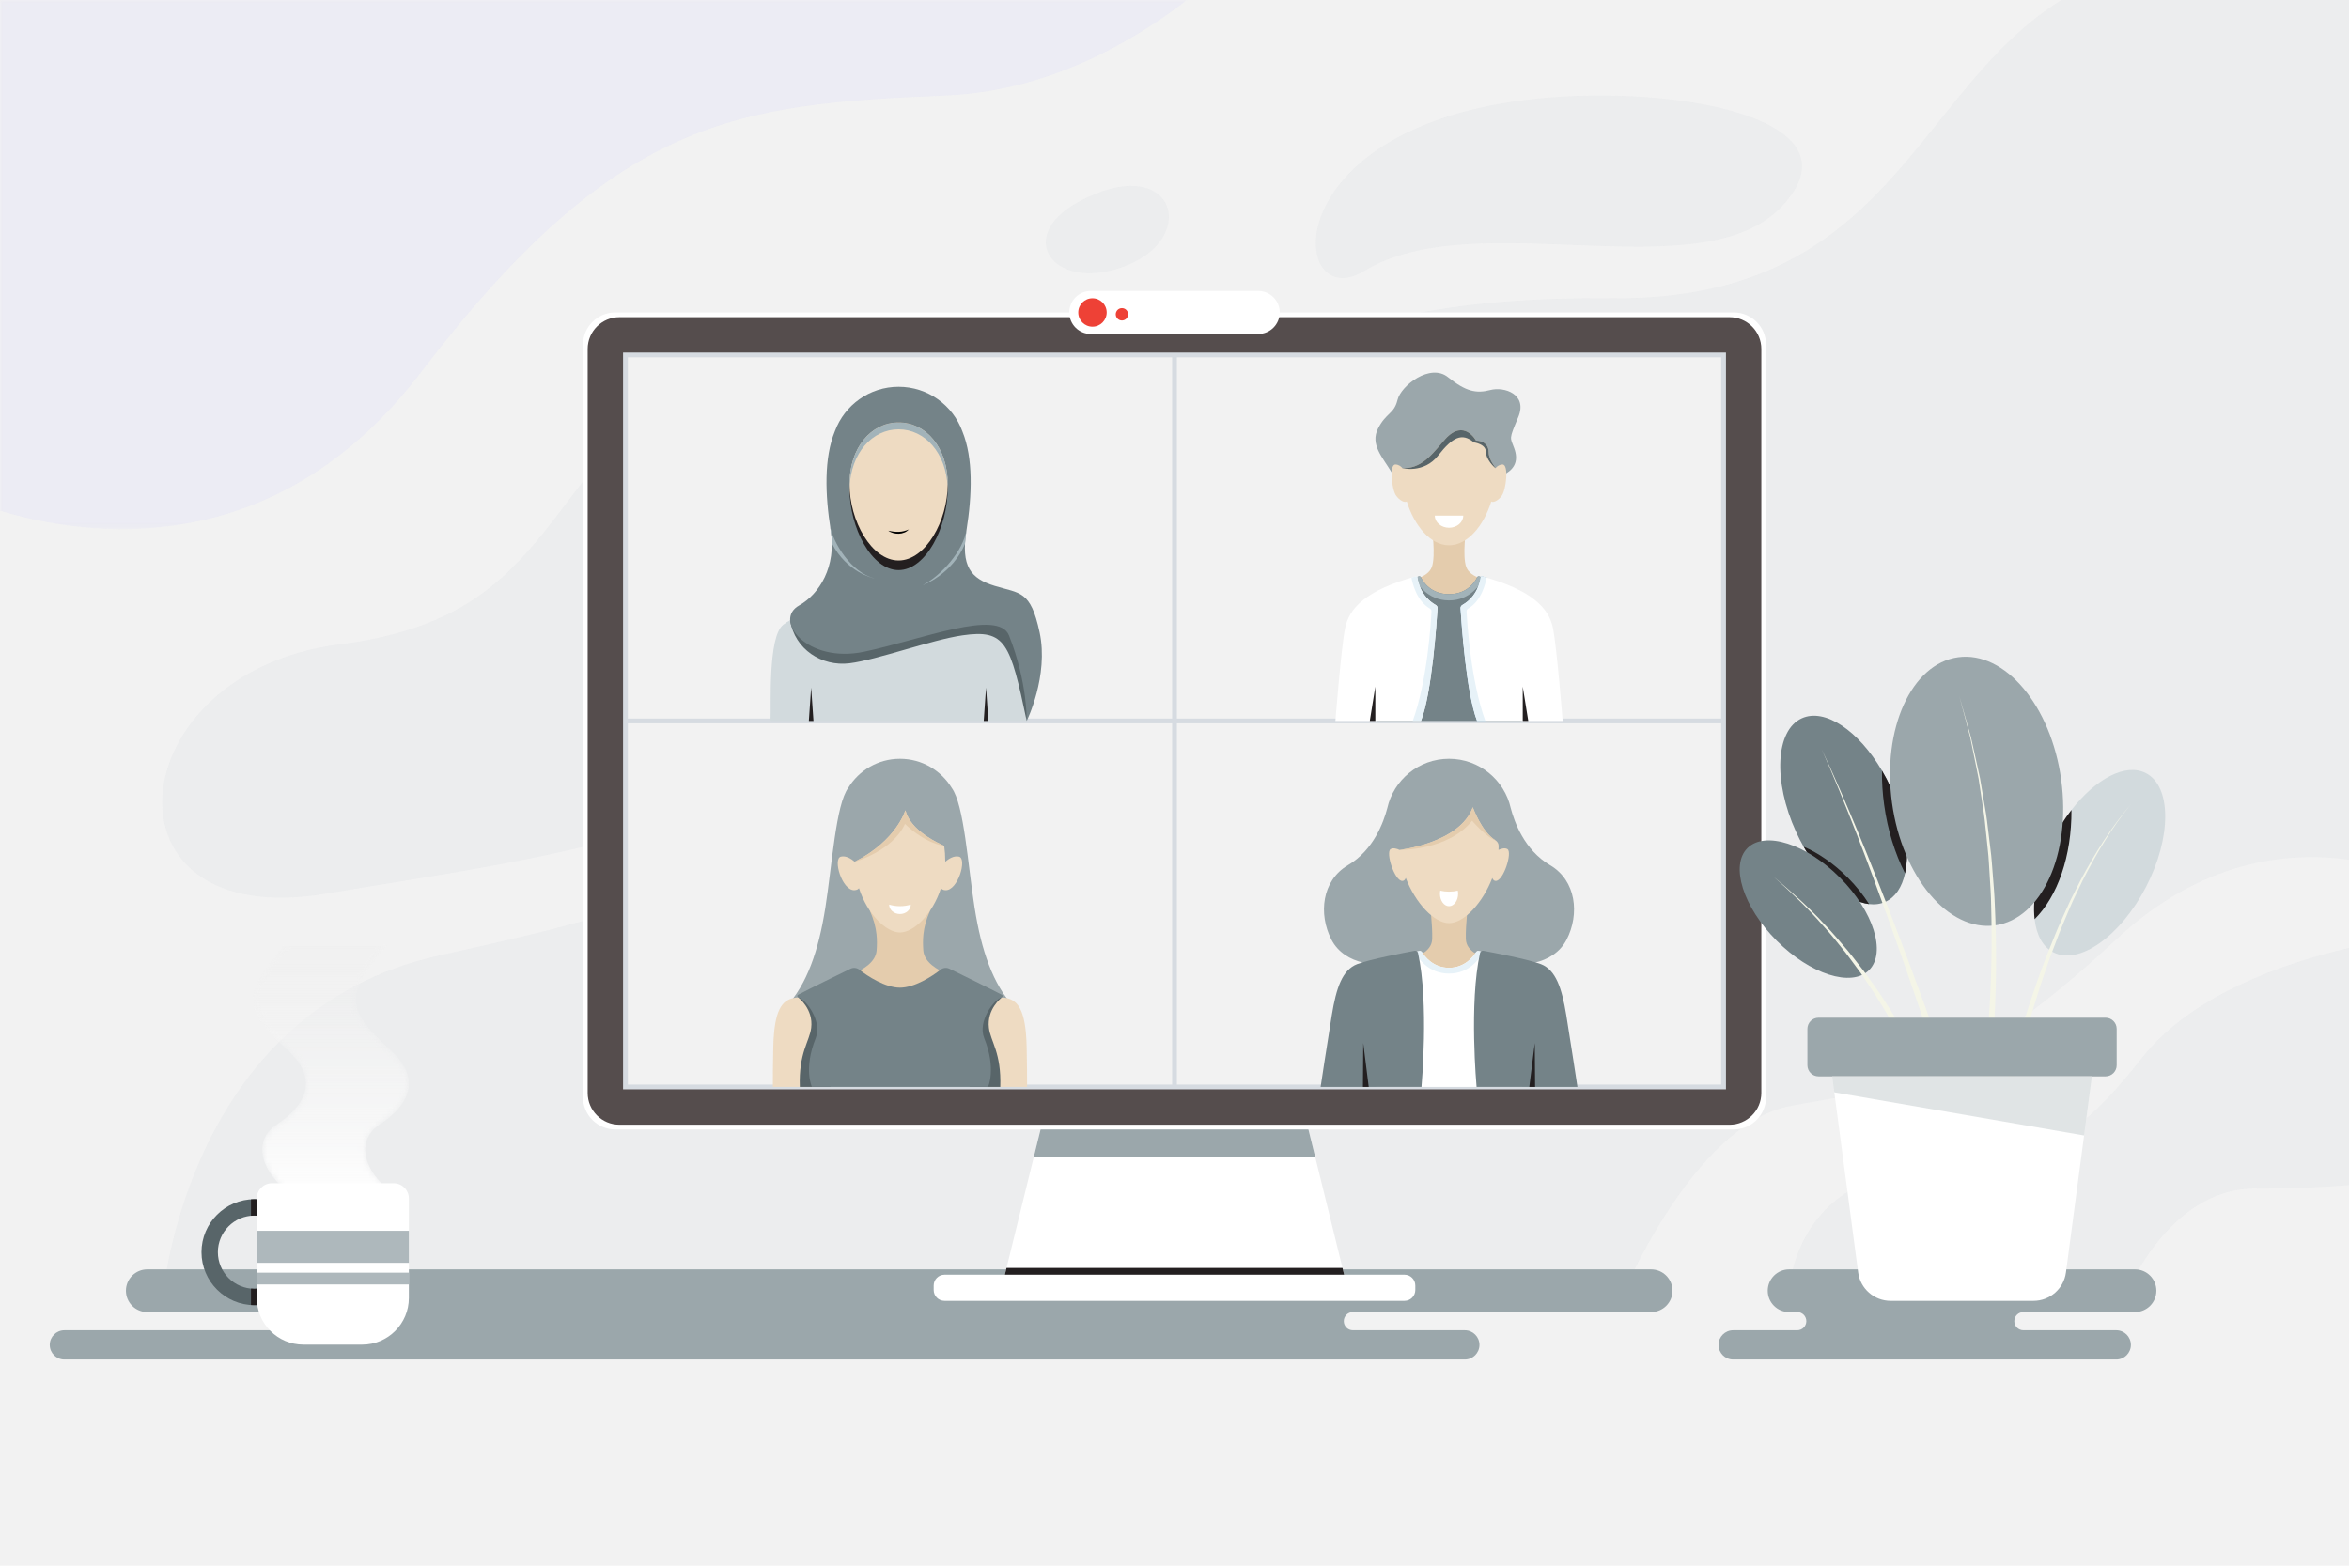 <svg xmlns="http://www.w3.org/2000/svg" xmlns:xlink="http://www.w3.org/1999/xlink" width="394" height="263" viewBox="0 0 394 263">
    <defs>
        <path id="7g63ctomzb" d="M0 0L199.097 0 199.097 88.761 0 88.761z"/>
        <path id="cxs07gvikd" d="M22.608.278c-6.867 8.568-7.248 10.514.593 17.692 5.403 4.945 2.92 9.346-1.821 12.453-4.748 3.112-2.163 9.558 4.45 12.817H8.56c-6.613-3.26-9.198-9.705-4.45-12.817 4.742-3.107 7.224-7.508 1.822-12.453-7.842-7.178-7.46-9.124-.594-17.692"/>
        <linearGradient id="tyd244jc3e" x1="50%" x2="50%" y1="0%" y2="100%">
            <stop offset="0%" stop-color="#EEE" stop-opacity=".344"/>
            <stop offset="0%" stop-color="#EEE" stop-opacity=".344"/>
            <stop offset="100%" stop-color="#FFF"/>
        </linearGradient>
        <filter id="nhnn7x6bwa">
            <feColorMatrix in="SourceGraphic" values="0 0 0 0 0.824 0 0 0 0 0.855 0 0 0 0 0.867 0 0 0 1 0"/>
        </filter>
    </defs>
    <g fill="none" fill-rule="evenodd">
        <g>
            <g>
                <g>
                    <path fill="#F2F2F2" d="M0 262.667L394 262.667 394 0 0 0z" transform="translate(-763 -434) translate(728 354) translate(35 80)"/>
                    <path fill="#D2DADD" d="M394 0h-48.24c-24.68 15.324-28.73 50.441-75.3 50.03-55.059-.485-73.46 16.58-100.382 54.768-26.923 38.189-53.703 46.095-96.405 55.486-42.702 9.39-46.43 57.73-46.43 57.73l244.5.116s12.085-29.46 28.569-32.61c16.485-3.15 27.558-2.694 54.722-28.008 14.05-13.094 28.393-14.752 38.966-13.301V0zM394 159.008c-11.002 2.566-26.418 7.884-34.704 18.43-13.803 17.566-19.324 16.31-39.444 19.072-20.12 2.76-19.949 21.833-19.949 21.833h56.13s7.142-18.95 22.085-18.95c6.545 0 11.806-.262 15.882-.6v-39.785z" opacity=".205" transform="translate(-763 -434) translate(728 354) translate(35 80)"/>
                    <path fill="#9BA7AB" d="M24.702 212.94c-1.977 0-3.58 1.604-3.58 3.581 0 1.978 1.603 3.581 3.58 3.581H56.97c.843 0 1.526.683 1.526 1.526s-.683 1.527-1.526 1.527H10.8c-1.355 0-2.454 1.099-2.454 2.454 0 1.355 1.099 2.454 2.454 2.454h234.896c1.355 0 2.453-1.1 2.453-2.454 0-1.355-1.098-2.454-2.453-2.454H226.92c-.843 0-1.526-.684-1.526-1.527 0-.843.683-1.526 1.526-1.526h50.028c1.977 0 3.58-1.603 3.58-3.581 0-1.977-1.603-3.58-3.58-3.58H24.702zM354.963 223.155h-15.576c-.843 0-1.527-.684-1.527-1.527 0-.843.684-1.526 1.527-1.526h18.722c1.978 0 3.58-1.603 3.58-3.581 0-1.977-1.602-3.58-3.58-3.58h-58.026c-1.977 0-3.58 1.603-3.58 3.58 0 1.978 1.603 3.581 3.58 3.581h1.368c.843 0 1.527.683 1.527 1.526s-.684 1.527-1.527 1.527h-10.75c-1.354 0-2.453 1.099-2.453 2.454 0 1.355 1.099 2.454 2.454 2.454h64.261c1.356 0 2.454-1.1 2.454-2.454 0-1.355-1.098-2.454-2.454-2.454" transform="translate(-763 -434) translate(728 354) translate(35 80)"/>
                    <path fill="#D2DADD" d="M54.636 149.916c37.702-6.37 84.321-11.015 107.41-46.664 23.087-35.65-11.378-64.092-41.827-44.015-30.449 20.076-26.1 44.168-63.24 48.853-37.142 4.684-41.329 48.412-2.343 41.826M259.918 16.353c23.177-1.859 52.45 4.015 38.898 18.32s-51.446-.586-70.017 10.791c-12.676 7.766-15.81-25.346 31.119-29.11" opacity=".205" transform="translate(-763 -434) translate(728 354) translate(35 80)"/>
                    <g filter="url(#nhnn7x6bwa)" opacity=".205" transform="translate(-763 -434) translate(728 354) translate(35 80)">
                        <mask id="qobfyk7o8c" fill="#fff">
                            <use xlink:href="#7g63ctomzb"/>
                        </mask>
                        <path fill="#D2D1FB" d="M0 0v85.66c14.3 4.357 45.978 9.047 70.555-23.149 32.767-42.925 52.962-45.04 88.036-46.492C175.032 15.34 188.95 7.81 199.097 0H0z" mask="url(#qobfyk7o8c)"/>
                    </g>
                    <path fill="#FFF" d="M225.453 213.834L168.547 213.834 176.675 180.751 217.325 180.751zM235.58 218.22h-77.16c-1 0-1.812-.812-1.812-1.813v-.76c0-1.001.811-1.813 1.812-1.813h77.16c1 0 1.812.812 1.812 1.813v.76c0 1.001-.811 1.813-1.813 1.813" transform="translate(-763 -434) translate(728 354) translate(35 80)"/>
                    <path fill="#231F20" d="M225.452 213.836L168.546 213.836 168.824 212.702 225.173 212.702z" transform="translate(-763 -434) translate(728 354) translate(35 80)"/>
                    <path fill="#9BA7AB" d="M220.599 194.085L173.398 194.085 175.869 184.028 218.129 184.028z" transform="translate(-763 -434) translate(728 354) translate(35 80)"/>
                    <path fill="#FFF" d="M290.805 52.415h-187.61c-2.987 0-5.417 2.43-5.417 5.417v126.214c0 2.986 2.43 5.416 5.416 5.416h187.611c2.987 0 5.417-2.43 5.417-5.416V57.832c0-2.987-2.43-5.417-5.417-5.417" transform="translate(-763 -434) translate(728 354) translate(35 80)"/>
                    <path fill="#554D4D" d="M290.104 188.67H103.896c-2.941 0-5.326-2.384-5.326-5.326V58.534c0-2.942 2.385-5.327 5.326-5.327h186.208c2.941 0 5.326 2.385 5.326 5.326v124.811c0 2.942-2.385 5.327-5.326 5.327" transform="translate(-763 -434) translate(728 354) translate(35 80)"/>
                    <path fill="#F2F2F2" stroke="#D6DBE1" stroke-width=".8" d="M104.906 120.939L197 120.939 197 59.543 104.906 59.543zM197 120.939L289.095 120.939 289.095 59.543 197 59.543zM104.906 182.335L197 182.335 197 120.939 104.906 120.939zM197 182.335L289.095 182.335 289.095 120.939 197 120.939z" transform="translate(-763 -434) translate(728 354) translate(35 80)"/>
                    <path fill="#D2DADD" d="M170.078 104.798c-2.941-2.333-12.998-5.401-19.355-5.401-6.357 0-16.415 3.068-19.355 5.401-2.613 2.074-1.994 13.6-2.132 16.14h42.974c-.138-2.54.48-14.066-2.132-16.14" transform="translate(-763 -434) translate(728 354) translate(35 80)"/>
                    <path fill="#586569" d="M132.53 104.037c.768 4.915 5.322 7.8 9.956 7.23 4.633-.57 13.723-3.93 18.952-4.687 7.244-1.047 8 1.224 10.772 14.359 0 0 .981-12.556-.565-16.084-1.547-3.527-15.561-6.33-21.795-5.992-6.234.338-17.32 5.174-17.32 5.174" transform="translate(-763 -434) translate(728 354) translate(35 80)"/>
                    <path fill="#748388" d="M174.37 106.055c-1.512-7.053-3.257-6.464-7.537-7.776-4.013-1.23-5.692-3.257-4.728-9.3.956-5.99 1.141-12.123-.673-16.581-1.583-4.384-5.78-7.517-10.709-7.517-4.884 0-9.048 3.076-10.664 7.395h-.001c-.01.024-.018.05-.028.073v.002c-1.835 4.463-1.65 10.618-.691 16.628.964 6.043-1.883 10.665-5.297 12.579-4.417 2.475 1.307 9.797 10.92 7.767 9.611-2.03 22.486-7.254 24.283-2.716 3.123 7.882 2.965 14.33 2.965 14.33s3.73-7.551 2.16-14.884" transform="translate(-763 -434) translate(728 354) translate(35 80)"/>
                    <path fill="#231F20" d="M158.96 81.934c0 6.572-3.688 13.7-8.237 13.7-4.55 0-8.237-7.128-8.237-13.7 0-6.571 3.687-11.071 8.237-11.071 4.55 0 8.237 4.5 8.237 11.071" transform="translate(-763 -434) translate(728 354) translate(35 80)"/>
                    <path fill="#EEDBC2" d="M158.96 81.212c0 6.143-3.688 12.807-8.237 12.807-4.55 0-8.237-6.664-8.237-12.807 0-6.142 3.687-10.35 8.237-10.35 4.55 0 8.237 4.208 8.237 10.35" transform="translate(-763 -434) translate(728 354) translate(35 80)"/>
                    <path fill="#A2B3B9" d="M150.723 72.022c4.405 0 8.003 3.946 8.226 9.774.007-.195.011-.39.011-.584 0-6.142-3.687-10.35-8.237-10.35-4.55 0-8.237 4.208-8.237 10.35 0 .194.003.389.01.584.224-5.828 3.821-9.774 8.227-9.774" transform="translate(-763 -434) translate(728 354) translate(35 80)"/>
                    <path fill="#231F20" d="M135.667 120.939L136.056 115.344 136.446 120.939zM165 120.939L165.389 115.344 165.778 120.939z" transform="translate(-763 -434) translate(728 354) translate(35 80)"/>
                    <path fill="#A2B3B9" d="M146.69 97.03c-.309-.062-4.654-1.02-7.166-5.891-.008-.696-.066-1.419-.185-2.161-.039-.24-.078-.479-.109-.719.518 2.81 3.521 7.777 7.46 8.77M162.132 88.808c-.008.058-.02.112-.027.17-.132.827-.216 1.577-.251 2.261v.004c-2.118 5.006-6.764 6.807-7.077 6.923 3.111-1.643 6.795-5.713 7.355-9.358" transform="translate(-763 -434) translate(728 354) translate(35 80)"/>
                    <path fill="#000" d="M148.99 89.023c.6.132 1.181.216 1.76.191.29-.004.575-.05.858-.118.287-.06.556-.18.847-.288-.216.217-.474.41-.77.523-.29.123-.607.189-.923.2-.316.008-.632-.025-.932-.111-.3-.085-.591-.21-.84-.397" transform="translate(-763 -434) translate(728 354) translate(35 80)"/>
                    <path fill="#9BA7AB" d="M163.472 152.287c-1.136-7.179-1.753-17.305-3.846-20.128-1.784-2.921-5-4.87-8.673-4.87s-6.89 1.949-8.673 4.87c-2.093 2.823-2.71 12.95-3.847 20.128-1.136 7.178-3.05 12.801-6.64 16.69 0 0 19.16-.016 19.16 0 0-.016 19.16 0 19.16 0-3.59-3.889-5.504-9.512-6.64-16.69" transform="translate(-763 -434) translate(728 354) translate(35 80)"/>
                    <path fill="#EEDBC2" d="M139.308 182.335h-9.676c-.007-1.413.008-3.871.07-6.676.018-.88.062-1.668.128-2.377.441-4.798 1.913-5.81 4.034-5.97h.026c1.847-.124 5.111 1.917 5.111 5.276 0 .212 0 .442.004.694.033 2.26.187 6.435.303 9.053M172.273 182.334h-9.676c.117-2.618.274-6.793.303-9.053.003-.252.003-.482.003-.694 0-3.374 3.294-5.418 5.138-5.276 2.122.16 3.593 1.172 4.035 5.97.066.708.11 1.497.128 2.377.062 2.804.077 5.263.07 6.676" transform="translate(-763 -434) translate(728 354) translate(35 80)"/>
                    <path fill="#586569" d="M139.308 182.335h-5.154c-.205-5.729 1.63-7.642 1.909-9.907.385-3.134-2.093-5.036-2.173-5.116 1.847-.124 5.111 1.917 5.111 5.276 0 .212 0 .442.004.694.033 2.26.187 6.435.303 9.053M162.623 182.335h5.154c.205-5.729-1.63-7.642-1.908-9.907-.386-3.134 2.092-5.036 2.173-5.116-1.848-.124-5.113 1.917-5.113 5.276 0 .212 0 .442-.003.694-.033 2.26-.187 6.435-.303 9.053" transform="translate(-763 -434) translate(728 354) translate(35 80)"/>
                    <path fill="#E4CCAD" d="M158.591 163.24s-2.19 3.382-7.638 3.382c-5.452 0-7.643-3.381-7.643-3.381 1.267-.537 3.571-1.764 3.725-3.798.065-.894.084-1.774-.019-2.71-.127-1.193-.453-2.475-1.117-3.975h10.103c-.664 1.5-.989 2.782-1.117 3.976-.102.935-.084 1.815-.018 2.71.153 2.033 2.457 3.26 3.724 3.797" transform="translate(-763 -434) translate(728 354) translate(35 80)"/>
                    <path fill="#EEDBC2" d="M158.595 149.336c-.347-.01-.595-.135-.77-.336-1.402 4.357-4.56 7.424-6.872 7.424-2.315 0-5.474-3.067-6.872-7.424-.12.135-.27.238-.467.289-.092.029-.194.043-.307.047-2.093.055-3.655-5.301-2.26-5.634.861-.208 1.752.376 2.314.858 7.055-3.585 8.483-8.613 8.483-8.613.168-.033.153 3.078 6.528 5.951.117.825.176 1.68.176 2.556 0 .037-.004.07-.004.106.559-.482 1.453-1.066 2.311-.858 1.395.333-.164 5.689-2.26 5.634" transform="translate(-763 -434) translate(728 354) translate(35 80)"/>
                    <path fill="#748388" d="M168.04 166.873c-1.806-.956-6.794-3.393-8.792-4.365-.493-.24-1.077-.17-1.507.17-1.365 1.083-4.33 3.003-6.79 3.003s-5.425-1.92-6.79-3.002c-.43-.341-1.013-.411-1.507-.171-1.998.972-6.986 3.409-8.791 4.365-.199.106-.168.4.05.46 1.328.366 4.018 4.035 2.918 6.784-2.092 5.23-.652 8.211-.652 8.211s14.537.014 14.772 0c.236.014 14.772 0 14.772 0s1.44-2.98-.652-8.211c-1.1-2.749 1.59-6.418 2.919-6.784.217-.06.248-.354.05-.46" transform="translate(-763 -434) translate(728 354) translate(35 80)"/>
                    <path fill="#E4CCAD" d="M158.372 141.898c-3.578-.584-6.58-3.691-6.58-3.691-2.044 4.55-8.43 6.353-8.43 6.353 7.054-3.585 8.482-8.613 8.482-8.613.167-.033.153 3.078 6.528 5.951" transform="translate(-763 -434) translate(728 354) translate(35 80)"/>
                    <path fill="#FFF" d="M150.951 152.013c-.646 0-1.259-.096-1.816-.266.004.874.815 1.582 1.816 1.582 1 0 1.811-.708 1.816-1.582-.557.17-1.17.266-1.816.266" transform="translate(-763 -434) translate(728 354) translate(35 80)"/>
                    <path fill="#9BA7AB" d="M260 145.136c-4.35-2.558-5.998-7.3-6.597-9.553-1.058-4.746-5.293-8.295-10.359-8.295-5.065 0-9.299 3.549-10.358 8.295-.599 2.254-2.246 6.995-6.597 9.553-4.362 2.565-4.992 8.187-2.763 12.501 2.23 4.313 8.24 4.798 11.099 3.392 2.859-1.405 8.62-1.405 8.62-1.405s5.76 0 8.62 1.405c2.86 1.406 8.869.921 11.098-3.392 2.23-4.314 1.6-9.936-2.762-12.5" transform="translate(-763 -434) translate(728 354) translate(35 80)"/>
                    <path fill="#E4CCAD" d="M245.866 157.512c-.064-2.515.403-5.941.403-5.941h-6.448s.466 3.426.402 5.941c-.057 2.258-2.89 3.002-2.89 3.002s1.992 2.94 5.712 2.94c3.72 0 5.712-2.94 5.712-2.94s-2.833-.744-2.89-3.002" transform="translate(-763 -434) translate(728 354) translate(35 80)"/>
                    <path fill="#EEDBC2" d="M250.865 147.775c-.266-.007-.445-.195-.562-.492-1.612 4.185-4.75 7.573-7.253 7.573-2.51 0-5.648-3.392-7.26-7.585-.117.305-.296.497-.562.504-1.327.035-2.861-4.832-1.975-5.344.422-.242.999-.086 1.495.145 0 0 10.09-1.128 12.288-7.16 0 0 1.46 4.107 3.766 5.522.338.207.566.557.566.953v.033c0 .215-.008.433-.02.648.493-.227 1.07-.383 1.488-.14.886.51-.644 5.378-1.971 5.343" transform="translate(-763 -434) translate(728 354) translate(35 80)"/>
                    <path fill="#FFF" d="M248.018 159.543c-.173-.034-.346.042-.442.195-.44.7-1.881 2.614-4.531 2.614-2.65 0-4.092-1.913-4.531-2.614-.096-.153-.27-.23-.443-.195-3.08.612-7.287 1.829-7.287 1.829v20.964h24.522v-20.964s-4.208-1.217-7.288-1.829" transform="translate(-763 -434) translate(728 354) translate(35 80)"/>
                    <path fill="#E7F2F8" d="M248.768 159.7c-.555 1.054-2.26 3.618-5.723 3.618-3.462 0-5.168-2.564-5.722-3.618.254-.055.508-.11.75-.156.17-.035.347.043.44.195.442.698 1.882 2.612 4.532 2.612 2.65 0 4.09-1.914 4.532-2.612.094-.152.27-.23.441-.195.242.047.496.101.75.156" transform="translate(-763 -434) translate(728 354) translate(35 80)"/>
                    <path fill="#748388" d="M237.85 159.875c-.059-.263-.308-.429-.563-.382-1.674.31-7.52 1.424-9.65 2.242-2.498.959-3.513 4.015-4.252 8.538-.77 4.712-1.877 12.062-1.877 12.062h16.918s1.285-14.076-.577-22.46M248.245 159.875c.058-.263.307-.429.562-.382 1.675.31 7.521 1.424 9.651 2.242 2.498.959 3.512 4.015 4.252 8.538.77 4.712 1.877 12.062 1.877 12.062h-16.919s-1.284-14.076.577-22.46" transform="translate(-763 -434) translate(728 354) translate(35 80)"/>
                    <path fill="#231F20" d="M256.512 182.329L257.431 174.97 257.484 182.335zM229.577 182.329L228.659 174.97 228.606 182.335z" transform="translate(-763 -434) translate(728 354) translate(35 80)"/>
                    <path fill="#E4CCAD" d="M250.871 140.987c-1.51-.48-3.954-3.31-3.954-3.31-4.043 5.047-12.17 4.899-12.17 4.899s10.09-1.128 12.287-7.16c0 0 1.464 4.107 3.767 5.52.024.016.047.032.07.051" transform="translate(-763 -434) translate(728 354) translate(35 80)"/>
                    <path fill="#FFF" d="M244.515 149.404c-.45.11-.946.172-1.47.172-.525 0-1.02-.062-1.47-.172-.031.166-.052.337-.052.516 0 1.158.681 2.095 1.522 2.095.84 0 1.522-.937 1.522-2.095 0-.18-.021-.35-.052-.516" transform="translate(-763 -434) translate(728 354) translate(35 80)"/>
                    <path fill="#E4CCAD" d="M245.929 95.107c-.68-1.907 0-6.576 0-6.576h-5.763s.68 4.669 0 6.576-4.008 2.335-4.008 2.335 2.74 3.485 6.89 3.485c4.15 0 6.888-3.485 6.888-3.485s-3.327-.428-4.007-2.335" transform="translate(-763 -434) translate(728 354) translate(35 80)"/>
                    <path fill="#748388" d="M253.592 98.646s-3.795-1.513-5.5-1.959c-.134-.034-.27.028-.33.152-.33.687-1.606 2.827-4.715 2.827-3.108 0-4.386-2.14-4.715-2.827-.06-.124-.196-.186-.328-.152-1.706.446-5.502 1.96-5.502 1.96l-1.67 22.292h24.43l-1.67-22.293z" transform="translate(-763 -434) translate(728 354) translate(35 80)"/>
                    <path fill="#A2B3B9" d="M248.871 96.915c-.452.923-2.156 3.805-5.822 3.805-3.67 0-5.374-2.882-5.827-3.805.287-.092.552-.17.78-.229.133-.033.269.03.328.155.332.684 1.608 2.827 4.719 2.827 3.106 0 4.384-2.143 4.715-2.827.058-.125.195-.188.327-.155.228.06.494.137.78.229" transform="translate(-763 -434) translate(728 354) translate(35 80)"/>
                    <path stroke="#000" d="M235.227 78.496L235.205 78.496" transform="translate(-763 -434) translate(728 354) translate(35 80)"/>
                    <path fill="#9BA7AB" d="M233.414 79.236c-1.518-2.54-3.639-4.67-2.275-7.357 1.364-2.686 2.687-2.397 3.265-4.794.58-2.397 5.49-6.21 8.466-3.812 2.976 2.397 4.736 2.775 7.091 2.154 2.356-.62 6.307.707 4.695 4.551-1.612 3.844-1.369 3.3-.666 5.241.703 1.943.133 3.27-1.336 4.18-1.47.911-17.081 3.45-19.24-.163" transform="translate(-763 -434) translate(728 354) translate(35 80)"/>
                    <path fill="#EEDBC2" d="M251.897 83.156c-.538.751-1.35 1.2-1.767.98-1.262 4.034-3.96 7.335-7.082 7.335-3.128 0-5.826-3.306-7.085-7.343-.103.062-.235.077-.383.055-.43-.062-.997-.46-1.405-1.027-.737-1.03-1.208-5.267-.118-5.237.508.01.887.283 1.148.577l.022.026c.103.008.203.008.302.008 3.276 0 5.157-2.993 6.927-4.921 3.118-3.402 5.12.305 5.12.305s2.11-.07 2.124 1.988c.007 1.207 1.166 2.594 1.166 2.594.262-.29.64-.566 1.149-.577 1.09-.03.618 4.207-.118 5.237" transform="translate(-763 -434) translate(728 354) translate(35 80)"/>
                    <path fill="#FFF" d="M237.722 96.787c.084.666.567 3.276 3.086 4.695.201.113.326.32.312.55-.138 2.265-.942 14.177-2.777 18.907h-14.356s.955-12.203 1.626-15.556c.666-3.332 3.447-6.395 11.934-8.71.08-.022.165.03.175.114" transform="translate(-763 -434) translate(728 354) translate(35 80)"/>
                    <path fill="#E7F2F8" d="M241.12 102.03c-.14 2.268-.942 14.178-2.775 18.908h-1.388c2.465-6.744 3.055-16.525 3.147-18.39.01-.194-.097-.366-.264-.462-2.258-1.293-2.944-4.334-3.096-5.19.262-.074.532-.152.806-.226.08-.021.162.031.173.113.083.663.564 3.277 3.084 4.7.203.113.328.32.313.548" transform="translate(-763 -434) translate(728 354) translate(35 80)"/>
                    <path fill="#4987B2" d="M244.976 102.03c.14 2.268.943 14.178 2.775 18.908h1.388c-2.465-6.744-3.055-16.525-3.147-18.39-.01-.194.097-.366.264-.462 2.258-1.293 2.944-4.334 3.097-5.19-.263-.074-.533-.152-.807-.226-.08-.021-.162.031-.172.113-.084.663-.564 3.277-3.085 4.7-.202.113-.327.32-.313.548" transform="translate(-763 -434) translate(728 354) translate(35 80)"/>
                    <path fill="#FFF" d="M248.372 96.787c-.084.666-.567 3.276-3.086 4.695-.2.113-.326.32-.312.55.139 2.265.942 14.177 2.778 18.907h14.355s-.955-12.203-1.625-15.556c-.667-3.332-3.447-6.395-11.934-8.71-.081-.022-.166.03-.176.114" transform="translate(-763 -434) translate(728 354) translate(35 80)"/>
                    <path fill="#586569" d="M250.889 78.474l-.023.056c-.213-.078-1.649-1.48-1.649-2.768 0-1.285-1.998-1.55-1.998-1.55-2.01-1.678-3.585-.876-5.985 2.194-2.4 3.07-6.033 2.124-6.033 2.124v-.037l.004.004.022.025c.104.008.203.008.302.008 3.276 0 5.157-2.993 6.927-4.921 3.118-3.401 5.12.305 5.12.305s2.109-.07 2.124 1.988c.007 1.207 1.166 2.595 1.166 2.595l.023-.023" transform="translate(-763 -434) translate(728 354) translate(35 80)"/>
                    <path fill="#231F20" d="M229.756 120.938L230.684 115.18 230.684 120.938zM256.339 120.938L255.411 115.18 255.411 120.938z" transform="translate(-763 -434) translate(728 354) translate(35 80)"/>
                    <path fill="#E7F2F8" d="M244.976 102.03c.14 2.268.943 14.178 2.775 18.908h1.388c-2.465-6.744-3.055-16.525-3.147-18.39-.01-.194.097-.366.264-.462 2.258-1.293 2.944-4.334 3.097-5.19-.263-.074-.533-.152-.807-.226-.08-.021-.162.031-.172.113-.084.663-.564 3.277-3.085 4.7-.202.113-.327.32-.313.548" transform="translate(-763 -434) translate(728 354) translate(35 80)"/>
                    <path fill="#FFF" d="M245.435 86.49c0 1.128-1.069 2.041-2.387 2.041s-2.387-.913-2.387-2.04h4.774zM211.04 56.024H182.96c-1.993 0-3.608-1.616-3.608-3.609 0-1.993 1.615-3.608 3.608-3.608h28.082c1.993 0 3.608 1.615 3.608 3.608s-1.615 3.609-3.608 3.609" transform="translate(-763 -434) translate(728 354) translate(35 80)"/>
                    <path fill="#EE4136" d="M185.625 52.415c0 1.317-1.068 2.385-2.385 2.385-1.317 0-2.384-1.068-2.384-2.385 0-1.317 1.067-2.384 2.384-2.384s2.385 1.067 2.385 2.384M189.22 52.724c0 .573-.464 1.038-1.037 1.038s-1.038-.465-1.038-1.038.465-1.038 1.038-1.038 1.038.465 1.038 1.038" transform="translate(-763 -434) translate(728 354) translate(35 80)"/>
                    <path fill="#D2DADD" d="M359.968 148.754c-4.294 8.298-11.257 13.223-15.563 10.994-1.789-.921-2.834-2.927-3.137-5.556-.434-3.709.605-8.64 3.11-13.499.914-1.775 1.953-3.393 3.071-4.82 4.07-5.253 9.106-7.929 12.493-6.173 4.3 2.222 4.313 10.75.026 19.054" transform="translate(-763 -434) translate(728 354) translate(35 80)"/>
                    <path fill="#748388" d="M319.531 146.506c-.506 2.3-1.61 4.01-3.294 4.773-.841.381-1.762.5-2.735.381-3.61-.434-7.87-4.122-10.98-9.632-.454-.796-.881-1.63-1.276-2.505-3.873-8.502-3.432-17.023.973-19.029 3.873-1.762 9.507 2.071 13.446 8.778.552.934 1.072 1.933 1.545 2.979 2.393 5.26 3.143 10.526 2.321 14.255" transform="translate(-763 -434) translate(728 354) translate(35 80)"/>
                    <path fill="#231F20" d="M317.21 132.25c2.394 5.26 3.143 10.527 2.32 14.255-1.682-3.327-2.918-7.239-3.503-11.5-.27-1.952-.388-3.872-.362-5.733.552.934 1.072 1.933 1.545 2.979M347.449 135.874c.04 7.732-2.315 14.478-6.18 18.318-.435-3.709.605-8.64 3.11-13.499.913-1.775 1.952-3.393 3.07-4.82" transform="translate(-763 -434) translate(728 354) translate(35 80)"/>
                    <path fill="#9BA7AB" d="M345.726 130.789c1.71 12.42-3.255 23.363-11.091 24.442-7.836 1.079-15.575-8.115-17.285-20.535-1.71-12.42 3.255-23.363 11.091-24.442 7.836-1.08 15.575 8.114 17.285 20.535" transform="translate(-763 -434) translate(728 354) translate(35 80)"/>
                    <path fill="#231F20" d="M313.502 151.66c-3.61-.433-7.87-4.122-10.981-9.632 2.433 1.038 5.037 2.807 7.404 5.187 1.42 1.428 2.623 2.94 3.577 4.445" transform="translate(-763 -434) translate(728 354) translate(35 80)"/>
                    <path fill="#748388" d="M308.611 147.217c5.63 5.656 7.816 12.607 4.882 15.526-2.933 2.92-9.875.7-15.504-4.955-5.63-5.655-7.816-12.607-4.882-15.526 2.933-2.919 9.874-.7 15.504 4.955" transform="translate(-763 -434) translate(728 354) translate(35 80)"/>
                    <path fill="#F4F5E7" d="M330.836 191.767c1.237-6.137 2.042-12.417 2.58-18.689.525-6.28.722-12.59.611-18.895-.05-1.576-.045-3.154-.14-4.728l-.288-4.723c-.035-.788-.12-1.572-.203-2.356l-.243-2.354c-.16-1.57-.308-3.14-.573-4.697l-.705-4.681c-.293-1.55-.626-3.093-.937-4.641l-.474-2.32-.603-2.29-1.216-4.58 1.295 4.558.644 2.282.515 2.314c.338 1.544.698 3.084 1.018 4.632l.789 4.678c.292 1.556.468 3.128.655 4.698l.285 2.356c.098.785.196 1.57.245 2.36l.371 4.733c.122 1.577.145 3.16.222 4.741.221 6.326.134 12.666-.284 18.987-.435 6.325-1.126 12.615-2.278 18.888l-1.286-.273zM326.622 183.239c-1.561-4.86-3.178-9.712-4.822-14.55-1.649-4.838-3.32-9.668-5.054-14.476-1.737-4.807-3.494-9.608-5.351-14.37-1.858-4.762-3.773-9.502-5.853-14.174 2.18 4.626 4.198 9.328 6.158 14.052 1.96 4.725 3.821 9.49 5.662 14.263 1.837 4.774 3.614 9.571 5.368 14.377 1.75 4.808 3.47 9.624 5.14 14.465l-1.248.413zM323.578 185.113c-1.239-3.617-2.855-7.18-4.637-10.616-1.783-3.444-3.773-6.788-5.977-9.988l-.816-1.207-.863-1.174c-.581-.779-1.143-1.573-1.741-2.34-1.23-1.504-2.412-3.052-3.738-4.478-2.54-2.954-5.388-5.62-8.295-8.217 2.976 2.512 5.908 5.104 8.539 7.995 1.37 1.395 2.6 2.914 3.88 4.393.622.753 1.208 1.535 1.815 2.302l.902 1.157.855 1.191c2.31 3.159 4.41 6.472 6.309 9.9 1.901 3.434 3.62 6.942 5.015 10.667l-1.248.415zM334.442 190.945c.998-5.022 2.247-9.953 3.631-14.859 1.41-4.894 2.933-9.758 4.75-14.517.42-1.202.93-2.371 1.397-3.555.474-1.181.943-2.365 1.483-3.518.527-1.16 1.032-2.328 1.575-3.479L349 147.61c2.398-4.486 5.104-8.827 8.417-12.692-3.229 3.936-5.831 8.322-8.124 12.842l-1.642 3.432c-.517 1.157-.995 2.333-1.495 3.498-.512 1.16-.954 2.349-1.4 3.536-.44 1.189-.923 2.362-1.314 3.569-1.708 4.775-3.12 9.652-4.417 14.552-1.27 4.903-2.412 9.86-3.288 14.828l-1.295-.23z" transform="translate(-763 -434) translate(728 354) translate(35 80)"/>
                    <path fill="#9BA7AB" d="M353.16 180.564h-48.128c-1.035 0-1.874-.838-1.874-1.873v-6.098c0-1.034.84-1.873 1.874-1.873h48.129c1.034 0 1.873.839 1.873 1.873v6.098c0 1.035-.839 1.873-1.873 1.873" transform="translate(-763 -434) translate(728 354) translate(35 80)"/>
                    <path fill="#FFF" d="M341.08 218.22h-23.968c-2.753 0-5.081-2.04-5.443-4.77l-4.354-32.886h43.563l-4.355 32.886c-.361 2.73-2.689 4.77-5.443 4.77" transform="translate(-763 -434) translate(728 354) translate(35 80)"/>
                    <path fill="#9BA7AB" d="M307.315 180.564L350.878 180.564 349.565 190.475 307.669 183.239z" opacity=".308" transform="translate(-763 -434) translate(728 354) translate(35 80)"/>
                    <path fill="#D2DADD" d="M180.855 33.89c15.742-8.577 20.484 5.522 8.366 10.54-12.118 5.02-19.419-4.516-8.366-10.54" opacity=".205" transform="translate(-763 -434) translate(728 354) translate(35 80)"/>
                    <g transform="translate(-763 -434) translate(728 354) translate(35 80) translate(42.319 158.2)">
                        <mask id="qorif15cdf" fill="#fff">
                            <use xlink:href="#cxs07gvikd"/>
                        </mask>
                        <path fill="url(#tyd244jc3e)" d="M21.38 30.423c4.741-3.107 7.224-7.508 1.821-12.453-7.841-7.178-7.46-9.124-.593-17.692H5.338c-6.867 8.568-7.248 10.514.594 17.692 5.402 4.945 2.92 9.346-1.823 12.453-4.747 3.112-2.162 9.558 4.45 12.817h17.27c-6.612-3.26-9.197-9.705-4.45-12.817" mask="url(#qorif15cdf)"/>
                    </g>
                    <path fill="#586569" d="M42.683 203.913c-3.386 0-6.141 2.755-6.141 6.14 0 3.387 2.755 6.142 6.14 6.142 3.386 0 6.141-2.755 6.141-6.141s-2.755-6.141-6.14-6.141m0 15.029c-4.901 0-8.888-3.987-8.888-8.888s3.987-8.888 8.888-8.888c4.9 0 8.888 3.987 8.888 8.888s-3.988 8.888-8.888 8.888" transform="translate(-763 -434) translate(728 354) translate(35 80)"/>
                    <path fill="#231F20" d="M51.569 210.052c0 4.902-3.984 8.89-8.886 8.89-.196 0-.392-.008-.585-.024v-2.75c.193.018.389.026.585.026 3.387 0 6.138-2.755 6.138-6.142 0-3.383-2.75-6.138-6.138-6.138-.196 0-.392.008-.585.027v-2.751c.193-.016.389-.023.585-.023 4.902 0 8.886 3.987 8.886 8.885" transform="translate(-763 -434) translate(728 354) translate(35 80)"/>
                    <path fill="#FFF" d="M68.578 201.03v16.705c0 4.323-3.506 7.829-7.829 7.829h-9.857c-4.323 0-7.829-3.506-7.829-7.83V201.03c0-1.401 1.138-2.54 2.543-2.54h20.43c1.404 0 2.542 1.139 2.542 2.54" transform="translate(-763 -434) translate(728 354) translate(35 80)"/>
                    <path fill="#AEB8BC" d="M43.063 211.84L68.578 211.84 68.578 206.466 43.063 206.466zM43.063 215.469L68.578 215.469 68.578 213.492 43.063 213.492z" transform="translate(-763 -434) translate(728 354) translate(35 80)"/>
                </g>
            </g>
        </g>
    </g>
</svg>
